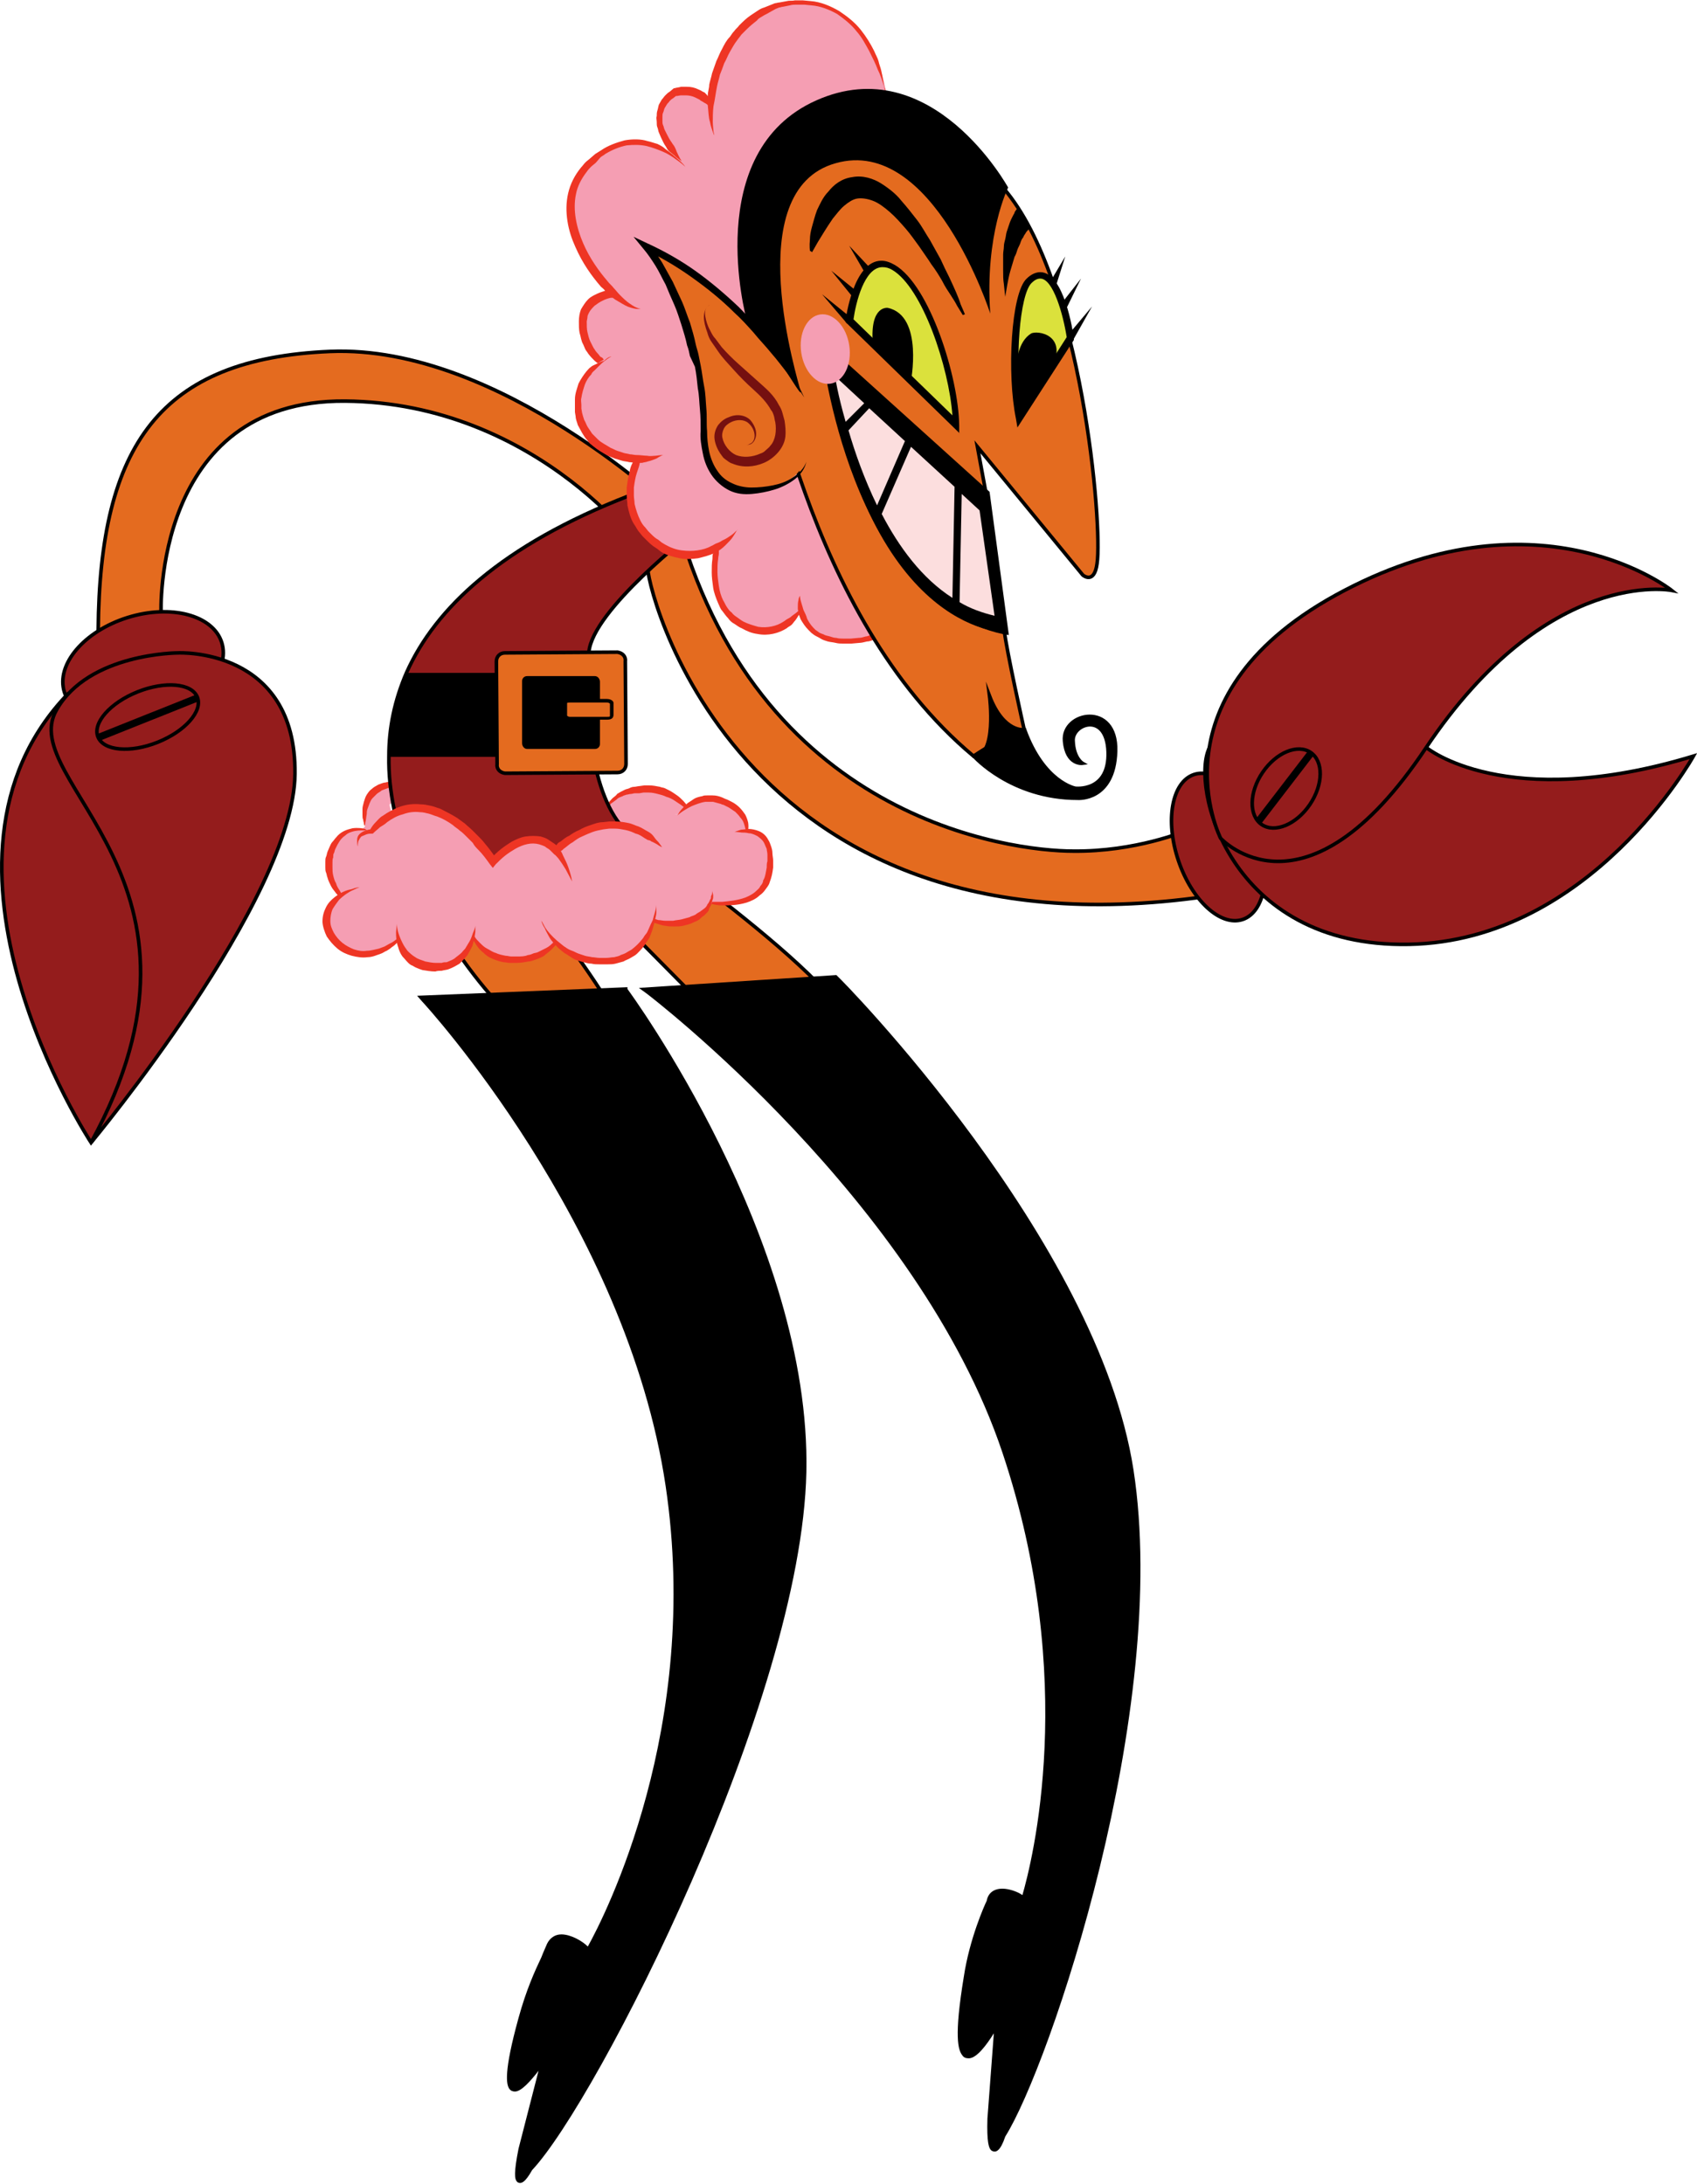 <?xml version="1.0" encoding="utf-8"?>
<!-- Generator: Adobe Illustrator 18.0.0, SVG Export Plug-In . SVG Version: 6.00 Build 0)  -->
<!DOCTYPE svg PUBLIC "-//W3C//DTD SVG 1.0//EN" "http://www.w3.org/TR/2001/REC-SVG-20010904/DTD/svg10.dtd">
<svg version="1.0" id="pose" xmlns="http://www.w3.org/2000/svg" xmlns:xlink="http://www.w3.org/1999/xlink" x="0px" y="0px"
	 width="475.2px" height="611.4px" viewBox="158.2 0.6 475.2 611.4" enable-background="new 158.2 0.6 475.2 611.4"
	 xml:space="preserve">
<g id="hands">
	<path fill="#E46B1F" stroke="#000000" stroke-miterlimit="10" d="M490,233.3c0,0-13.8,5.8-31.3,5.6c-17.4,0-89.2-8.8-111.5-94.8
		c0,0-49.1-47.1-96.6-45.1c-47.5,2-64.5,26.1-64.9,78l2,5.8l11.2-2.6l4.4-7.8c0,0-2.4-59.9,51.5-59.5s86,43.5,84.8,46.3
		c-1.2,2.6,23.1,111.5,156.4,92.4L490,233.3z"/>
	
		<ellipse transform="matrix(-0.319 -0.948 0.948 -0.319 433.072 787.196)" fill="#941C1C" stroke="#000000" stroke-miterlimit="10" cx="499.5" cy="238" rx="21.4" ry="11.8"/>
	<path fill="#941C1C" stroke="#000000" stroke-miterlimit="10" d="M557.6,209.9c0,0,22.1,18.4,74.8,2.4c0,0-28.7,51.7-79.6,52.7
		c-50.9,1-61.3-44.7-55.9-55.1C499.6,204.3,557.6,209.9,557.6,209.9z"/>
	<path fill="#941C1C" stroke="#000000" stroke-miterlimit="10" d="M500,235.3c0,0-20.6-40.5,34.7-69.4s91.6,0,91.6,0
		s-34.7-6.8-68.8,44.1C523.5,261,500,235.3,500,235.3z"/>
	
		<ellipse transform="matrix(0.561 -0.828 0.828 0.561 44.197 526.265)" fill="none" stroke="#000000" stroke-miterlimit="10" cx="518.3" cy="221.5" rx="12.2" ry="8"/>
	<rect x="516.9" y="208.9" transform="matrix(-0.793 -0.609 0.609 -0.793 794.003 711.742)" width="2" height="24.1"/>
	
		<ellipse transform="matrix(-0.3 -0.954 0.954 -0.3 78.942 432.747)" fill="#941C1C" stroke="#000000" stroke-miterlimit="10" cx="198.2" cy="187.4" rx="14.6" ry="23.1"/>
	<path fill="#941C1C" stroke="#000000" stroke-miterlimit="10" d="M183.7,320.5c0,0-51.7-78.8-6.4-125.7
		C177.3,194.6,228.4,260.4,183.7,320.5z"/>
	<path fill="#941C1C" stroke="#000000" stroke-miterlimit="10" d="M183.7,320.5c0,0,56.7-68,57.1-103.2
		c0.4-35.5-32.7-33.9-32.7-33.9s-25.1,0-34.1,16C162.5,219.5,224,247,183.7,320.5z"/>
	
		<ellipse transform="matrix(0.371 0.928 -0.928 0.371 312.524 -58.532)" fill="none" stroke="#000000" stroke-miterlimit="10" cx="199.5" cy="201.5" rx="7.6" ry="15"/>
	<rect x="198.6" y="186.5" transform="matrix(-0.371 -0.929 0.929 -0.371 86.424 461.752)" width="2" height="30.3"/>
</g>
<path id="legs_1_" fill="#E46B1F" stroke="#000000" stroke-miterlimit="10" d="M342.7,239.3c13.2,9.8,35.3,26.5,46.5,38.7
	c16.8,18-35.5,2.6-35.5,2.6L326.4,253l-16.8,1.4c0,0,19.8,26.1,20.2,30.1c0.4,4-29.7,2.4-29.7,2.4l-3-6c0,0-13-13.6-22.1-33.5
	l8.6,2.6l19,3.6l10.4-3.6h16.4L342.7,239.3z"/>
<g id="skirt_back">
	<path fill="#F59EB3" d="M364.5,231.3l-2.2,15.8l-10,7.2l-17,3.8l-28.5,5h-26.3l-16.8-4l-9.6-11.8l2-11l11-11l2.2,9.2l5.8-0.4
		l9.4,2.2l11.8,8c0,0,6-5.6,7.8-5c1.8,0.8,8.4,1.6,8.4,1.6l13.2-15.8L364.5,231.3z"/>
	<g>
		<g>
			<path fill="#F59EB3" d="M273.1,220.5c0,0-14.6-3.2-12.6,11.6"/>
			<path fill="#EE3524" d="M273.1,220.5c0,0-1.4,0-3.2,0.2c-0.4,0-1,0.2-1.6,0.2c-0.6,0.2-1,0.2-1.6,0.4s-1,0.4-1.6,0.6
				c-0.4,0.4-1,0.6-1.4,1c-0.4,0.4-0.8,0.8-1.2,1.2s-0.6,1-0.8,1.4c-0.2,0.6-0.4,1-0.6,1.6c-0.2,0.6-0.2,1-0.2,1.4
				c-0.2,1-0.2,1.8-0.4,2.4c0,0.6-0.2,1-0.2,1s-0.2-0.4-0.2-0.8c0-0.2-0.2-0.6-0.2-1c-0.2-0.4-0.2-0.8-0.2-1.4c0-0.6,0-1,0-1.6
				s0.2-1.2,0.4-2c0.2-0.6,0.4-1.4,0.8-2c0.4-0.6,0.8-1.2,1.4-1.6c0.6-0.6,1.2-0.8,1.8-1.2c0.6-0.2,1.4-0.6,2-0.6
				c0.6-0.2,1.2-0.2,1.8-0.2s1.2,0,1.6,0C271.7,219.9,273.1,220.5,273.1,220.5z"/>
		</g>
		<g>
			<path fill="#F59EB3" d="M261.1,233.1c0,0-8.4-2.6-10.6,6.2c-2.4,9,5.4,14.2,5.4,14.2"/>
			<path fill="#EE3524" d="M261.1,233.1c0,0-0.4,0-1.2,0c-0.8,0-2,0-3.2,0.4c-0.6,0.2-1.2,0.4-1.8,1c-0.6,0.4-1.2,1-1.6,1.6
				c-0.2,0.4-0.4,0.6-0.6,1c-0.2,0.4-0.4,0.8-0.6,1.2s-0.2,0.8-0.4,1.2c-0.2,0.2-0.2,0.8-0.2,1.2c-0.2,0.4-0.2,0.8-0.2,1.4
				c0,0.4,0,0.8,0,1.2c0,0.8,0,1.6,0.2,2.4c0.2,0.8,0.4,1.6,0.8,2.2c0.2,0.8,0.6,1.4,1,2c0.6,1.2,1.4,2.2,2,2.8c0.6,0.6,0.8,1,0.8,1
				s-0.4-0.2-1.2-0.6c-0.6-0.4-1.6-1.2-2.6-2.4c-0.4-0.6-1-1.2-1.4-2s-0.8-1.6-1-2.4c-0.2-0.4-0.2-1-0.4-1.4c-0.2-0.4-0.2-1-0.2-1.4
				c0-0.4,0-1,0-1.6s0-1,0.2-1.4s0.2-0.8,0.4-1.4c0.2-0.4,0.4-1,0.6-1.4c0.2-0.4,0.4-1,0.8-1.4c0.4-0.4,0.6-0.8,1-1.2
				c0.6-0.8,1.4-1.4,2.2-1.8c0.8-0.4,1.6-0.6,2.4-0.8c1.6-0.2,2.8,0,3.6,0.2C260.5,232.9,261.1,233.1,261.1,233.1z"/>
		</g>
		<g>
			<path fill="#F59EB3" d="M258.9,249c0,0-8.8,1.8-9,9.2c0,7.4,11.6,15.8,23.3,2.4"/>
			<path fill="#EE3524" d="M258.9,249c0,0-0.6,0.2-1.8,0.8c-1,0.4-2.6,1.4-4,2.8c-0.6,0.8-1.2,1.6-1.8,2.6c-0.4,1-0.6,2.2-0.6,3.2
				c0,1.4,0.4,2.2,1,3.4c0.6,1,1.4,2,2.4,2.8s2.2,1.4,3.2,1.8c1.2,0.4,2.4,0.6,3.6,0.4c1.2,0,2.4-0.4,3.4-0.6c0.6-0.2,1-0.4,1.6-0.6
				c0.4-0.2,1-0.6,1.4-0.8c1-0.4,1.6-1,2.4-1.6c0.8-0.4,1.2-1,1.6-1.4c1-0.8,1.4-1.2,1.4-1.2s-0.4,0.6-1.2,1.6
				c-0.4,0.4-0.8,1-1.4,1.6c-0.6,0.6-1.2,1.4-2.2,2c-0.4,0.4-0.8,0.6-1.4,1c-0.6,0.2-1,0.6-1.6,0.8c-1.2,0.4-2.4,1-3.8,1
				c-1.4,0.2-2.8,0-4.4-0.4c-1.4-0.4-2.8-1-4-2s-2.2-2.2-3-3.4c-0.6-1.2-1.2-3-1.2-4.2c0-1.6,0.4-2.8,1-4c0.6-1.2,1.4-2,2.4-2.8
				c1.8-1.4,3.4-2,4.6-2.2C258.1,249,258.9,249,258.9,249z"/>
		</g>
		<g>
			<path fill="#F59EB3" d="M327.6,227.5c0,0,2.4-6,11.4-6.2s13.4,7.6,13.4,7.6"/>
			<path fill="#EE3524" d="M327.6,227.5c0,0,0-0.4,0.4-1.2c0.2-0.4,0.4-0.8,0.8-1.2s0.8-1,1.4-1.4c0.2-0.2,0.6-0.4,0.8-0.8
				c0.4-0.2,0.6-0.4,1-0.6c0.4-0.2,0.8-0.4,1.2-0.6c0.4-0.2,0.8-0.2,1.2-0.4s0.8-0.4,1.4-0.4c0.4,0,1-0.2,1.4-0.2l1.4-0.2
				c0.6,0,1,0,1.4,0c1,0,2,0.2,3,0.4c0.4,0.2,1,0.2,1.4,0.4s0.8,0.4,1.2,0.6c0.8,0.4,1.6,1,2.2,1.4c0.6,0.4,1.2,1,1.8,1.6
				c2,2.2,2.6,4,2.6,4s-1.2-1.4-3.4-3c-0.6-0.4-1.2-0.8-1.8-1.2c-0.6-0.4-1.4-0.8-2.2-1c-0.8-0.4-1.6-0.6-2.4-0.8s-1.6-0.4-2.6-0.4
				c-0.4,0-1,0-1.4,0l-1.2,0.2c-0.4,0-0.8,0-1.2,0s-0.8,0.2-1.2,0.2s-0.8,0.2-1.2,0.2c-0.4,0.2-0.8,0.2-1,0.4
				c-0.4,0.2-0.6,0.2-1,0.4s-0.6,0.4-0.8,0.6c-0.6,0.4-1,0.8-1.4,1c-0.4,0.4-0.8,0.8-1,1C327.8,227.1,327.6,227.5,327.6,227.5z"/>
		</g>
		<g>
			<path fill="#F59EB3" d="M347.9,228.9c0,0,5.6-7.4,13.2-3.8c7.8,3.6,5.6,10,5.6,10"/>
			<path fill="#EE3524" d="M347.9,228.9c0,0,0.2-0.4,0.6-1c0.4-0.6,1.2-1.4,2.2-2.4c0.6-0.4,1.2-0.8,1.8-1.2
				c0.6-0.4,1.4-0.6,2.4-0.8c0.4-0.2,0.8-0.2,1.4-0.2c0.4,0,1,0,1.4,0c1,0,1.8,0.2,2.8,0.6c0.4,0.2,0.8,0.4,1.4,0.6l1.2,0.6
				c0.8,0.4,1.6,1,2.2,1.6s1.2,1.4,1.6,2c0.4,0.8,0.6,1.4,0.8,2.2c0.2,1.4,0,2.6-0.2,3.2c-0.2,0.8-0.4,1.2-0.4,1.2s0-0.4,0-1.2
				s-0.2-1.8-0.6-3c-0.2-0.6-0.6-1.2-1-1.6c-0.4-0.6-0.8-1-1.4-1.6c-0.6-0.4-1.2-0.8-1.8-1.2l-1.2-0.6c-0.2-0.2-0.8-0.2-1-0.4
				c-0.8-0.2-1.4-0.4-2.2-0.6c-0.8,0-1.6,0-2.2,0c-1.4,0.2-2.8,0.8-3.8,1.2C349.1,227.7,347.9,228.9,347.9,228.9z"/>
		</g>
		<g>
			<path fill="#F59EB3" d="M363.9,233.5c0,0,11.6-3.4,10,10.4c-1.6,13.8-20.2,8.8-20.2,8.8"/>
			<path fill="#EE3524" d="M363.9,233.5c0,0,0.6-0.2,1.8-0.6c0.6,0,1.4-0.2,2.2-0.2c0.8,0,1.8,0.2,2.8,0.6c1,0.4,2,1.2,2.6,2.4
				c0.4,0.6,0.6,1.2,0.8,1.8c0.2,0.6,0.4,1.2,0.4,2c0,0.6,0.2,1.4,0.2,2s0,1.4,0,2c-0.2,1.6-0.4,2.6-1,4.2c-0.2,0.8-0.8,1.4-1.2,2
				s-1,1.2-1.6,1.6c-1,1-2.4,1.6-3.6,2c-2.6,0.8-5,0.8-7,0.8c-1,0-2-0.2-2.8-0.4c-0.8-0.2-1.6-0.4-2-0.4c-1.2-0.4-1.8-0.6-1.8-0.6
				s0.6,0,1.8,0.2c0.6,0,1.2,0,2.2,0.2c0.8,0,1.8,0,2.8,0c2-0.2,4.2-0.4,6.4-1.2c1-0.4,2.2-1,3-1.8c0.4-0.4,1-0.8,1.2-1.4
				c0.4-0.4,0.8-1,0.8-1.6c0.6-0.8,0.8-2.6,1-3.6c0-0.6,0-1.2,0.2-1.8c0-0.6,0-1.2,0-1.8c0-0.6-0.2-1.2-0.2-1.6
				c-0.2-0.4-0.4-1-0.6-1.4c-0.4-1-1.2-1.6-2-2.2c-0.8-0.4-1.6-0.8-2.4-0.8c-0.8-0.2-1.4-0.2-2-0.2
				C364.5,233.5,363.9,233.5,363.9,233.5z"/>
		</g>
		<g>
			<path fill="#F59EB3" d="M289.6,260.2c0,0,2.4,9.6,13.6,9.4c11.2-0.4,13.2-9.4,13.2-9.4"/>
			<path fill="#EE3524" d="M289.6,260.2c0,0,0.2,0.6,0.6,1.4c0.2,0.4,0.6,1,1,1.4c0.4,0.6,0.8,1,1.4,1.6s1.2,1.2,2,1.6
				c0.8,0.4,1.6,1,2.4,1.2c0.8,0.4,1.8,0.6,2.8,0.8c0.6,0,1,0.2,1.6,0.2h1.6c1,0,2.2,0,3-0.4c0.4,0,1-0.2,1.4-0.4
				c0.4-0.2,1-0.2,1.4-0.4c0.4-0.2,0.8-0.4,1.2-0.6s0.8-0.4,1.2-0.6c0.8-0.4,1.4-1,2-1.6c1.2-1.2,2-2.2,2.4-3s0.6-1.4,0.6-1.4
				s0,0.6-0.4,1.4c-0.4,1-0.8,2.2-1.8,3.6c-0.6,0.6-1.2,1.4-2,2c-0.4,0.4-0.8,0.6-1.2,1c-0.4,0.4-1,0.6-1.4,0.8
				c-0.4,0.2-1,0.4-1.6,0.6c-0.6,0.2-1,0.4-1.6,0.4c-1.2,0.2-2.2,0.4-3.4,0.4H301c-0.6,0-1.2-0.2-1.8-0.2c-1.2-0.2-2.2-0.6-3.2-1
				c-1-0.4-1.8-1-2.6-1.8c-0.8-0.6-1.4-1.4-1.8-2c-1-1.4-1.4-2.8-1.8-3.6C289.6,260.8,289.6,260.2,289.6,260.2z"/>
		</g>
		<g>
			<path fill="#F59EB3" d="M269.3,259.2c0,0-0.4,11.4,10.4,11.6c10.8,0.4,11.8-11.6,11.8-11.6"/>
			<path fill="#EE3524" d="M269.3,259.2c0,0,0,0.6,0.2,1.6c0.2,1,0.6,2.2,1.4,3.8c0.4,0.8,0.8,1.4,1.4,2.2c0.6,0.6,1.2,1.2,2.2,1.8
				c0.8,0.6,1.8,0.8,2.8,1.2c1,0.2,2,0.4,3,0.4c0.6,0,1.2,0,1.6,0c0.4-0.2,1-0.2,1.4-0.2c0.4-0.2,1-0.4,1.4-0.6
				c0.4-0.2,0.8-0.4,1.2-0.8c0.8-0.6,1.6-1.2,2-1.8c0.4-0.4,0.6-0.6,0.8-1c0.2-0.4,0.4-0.6,0.6-1c0.4-0.6,0.8-1.4,1-2
				c0.2-0.6,0.4-1.2,0.6-1.6c0.4-1,0.4-1.4,0.4-1.4s0,0.6,0,1.6c0,0.4-0.2,1.2-0.2,1.8c-0.2,0.6-0.4,1.4-0.6,2.2
				c-0.4,0.8-0.8,1.6-1.4,2.6c-0.6,0.8-1.4,1.6-2.2,2.4c-1,0.6-2,1.2-3.2,1.6c-0.6,0.2-1.2,0.2-1.8,0.4c-0.6,0-1.2,0-1.8,0.2
				c-1.2,0-2.4-0.2-3.6-0.4c-0.6-0.2-1.2-0.4-1.6-0.6c-0.6-0.2-1-0.6-1.6-0.8c-1-0.6-1.6-1.6-2.4-2.4c-0.6-0.8-1-1.8-1.2-2.6
				c-0.6-1.6-0.6-3.2-0.6-4.2C269.3,259.8,269.3,259.2,269.3,259.2z"/>
		</g>
		<g>
			<path fill="#F59EB3" d="M337.5,255.4c0,0,2.4,4.2,9.4,3.8s11.6-4.4,11.2-9.2"/>
			<path fill="#EE3524" d="M337.5,255.4c0,0,0.2,0.4,0.8,0.8c0.2,0.2,0.6,0.4,1,0.8c0.4,0.2,1,0.4,1.4,0.6c0.6,0.2,1.2,0.4,1.8,0.6
				c0.6,0,1.4,0.2,2,0.2c0.8,0,1.6,0,2.2,0c0.8-0.2,1.6-0.2,2.4-0.4c0.8-0.2,1.4-0.4,2.2-0.6c0.6-0.4,1.4-0.4,2-1
				c0.4-0.2,0.6-0.4,1-0.6c0.2-0.2,0.6-0.4,0.8-0.6c0.6-0.4,1-0.8,1.2-1.4c0.4-0.4,0.6-1,0.8-1.4c0.2-0.2,0.2-0.4,0.2-0.6
				c0-0.2,0-0.4,0.2-0.6c0.2-0.8,0.2-1.2,0.2-1.2s0,0.4,0.2,1.2c0,0.2,0,0.4,0,0.6c0,0.2,0,0.4-0.2,0.8c-0.2,0.6-0.2,1.2-0.6,1.8
				c-0.2,0.4-0.4,0.6-0.4,1c-0.2,0.4-0.4,0.6-0.6,0.8c-0.2,0.2-0.6,0.6-0.8,0.8c-0.4,0.2-0.6,0.4-1,0.8c-0.6,0.6-1.4,0.8-2.2,1.2
				c-0.8,0.4-1.8,0.6-2.6,0.8c-0.8,0.2-1.6,0.2-2.4,0.2c-1,0-1.8,0-2.6-0.2c-0.8,0-1.6-0.4-2.4-0.6c-0.8-0.2-1.4-0.6-2-1
				s-1-0.6-1.4-1.2c-0.4-0.4-0.6-0.8-0.8-1C337.7,255.8,337.5,255.4,337.5,255.4z"/>
		</g>
		<g>
			<path fill="#F59EB3" d="M309.8,258.4c0,0,4,11.8,17.8,11.2c13.8-0.6,14.2-15.8,14.2-15.8"/>
			<path fill="#EE3524" d="M309.8,258.4c0,0,0.4,0.6,1,1.8c0.6,1,1.8,2.4,3.4,3.8c0.8,0.6,1.6,1.4,2.6,2c0.6,0.4,1,0.6,1.6,0.8
				c0.6,0.2,1.2,0.6,1.8,0.8c0.6,0.2,1.2,0.4,1.8,0.6c0.6,0.2,1.2,0.2,2,0.4c0.6,0,1.4,0.2,2,0.2h1c0.2,0,0.4,0,0.4,0h0.6
				c0.8,0,1.4-0.2,2.2-0.2c0.6-0.2,1.2-0.2,1.8-0.6c0.6-0.2,1.2-0.4,1.8-0.8c0.6-0.4,1.2-0.6,1.6-1c1-0.8,1.8-1.6,2.6-2.6
				c0.4-0.4,0.6-1,1-1.4s0.6-1,0.8-1.4c0.4-1,0.8-1.8,1.2-2.6c0.2-0.8,0.4-1.6,0.6-2.2c0.4-1.2,0.4-2,0.4-2s0,0.8,0,2
				c0,0.6-0.2,1.4-0.4,2.2c-0.2,0.8-0.4,1.8-0.8,3c-0.2,0.6-0.4,1-0.6,1.6s-0.6,1-1,1.6c-0.6,1.2-1.6,2.2-2.6,3.2
				c-0.6,0.6-1.2,0.8-1.8,1.2c-0.6,0.4-1.4,0.6-2,1c-0.8,0.2-1.4,0.4-2.2,0.6c-0.8,0.2-1.4,0.2-2.2,0.2h-0.6c-0.4,0-0.4,0-0.6,0H326
				c-0.8,0-1.4,0-2.2-0.2c-0.8,0-1.4-0.2-2.2-0.4c-0.8-0.2-1.4-0.4-2-0.6s-1.2-0.6-1.8-1s-1.2-0.8-1.6-1c-1-0.8-2-1.6-2.6-2.4
				c-0.8-0.8-1.4-1.6-1.8-2.4c-0.4-0.8-0.8-1.4-1-2C309.8,259,309.8,258.4,309.8,258.4z"/>
		</g>
	</g>
</g>
<path fill="#941C1C" stroke="#000000" stroke-miterlimit="10" d="M331.9,231.5c-9.4-11.8-9.8-36.3-8.8-48.3
	c1-11.8,29.3-33.7,29.3-33.7l-17.8-10.2c-36.1,14-54.5,31.7-62.5,49.5c-3.4,7.8-5,15.6-5,23.5c-0.2,10,2.2,19.8,5.4,28.5l24.7,9
	l27.5-2.6l14.4-11L331.9,231.5z"/>
<g id="head">
	<g>
		<path fill="#F59EB3" d="M404,22.3c0,0,13.4,142.3,2.6,146.5s-30.7,1.4-30.7,1.4l-11.2-4.4l-10.2-16.2l-9.6-11.6l-13.4-22.9
			L328,91.8l6-30.3l8.6-12.2l10.4-11l4.4-8.4L404,22.3z"/>
		<g>
			<g>
				<path fill="#F59EB3" d="M357.7,31.3c-3.4-6.8-10.4-4.4-10.4-4.4c-11,7,1.8,19.6,1.8,19.6"/>
				<path fill="#EE3524" d="M357.7,31.3l-0.6-0.6c-0.2-0.2-0.4-0.4-0.6-0.6c-0.4-0.4-0.8-0.6-1.2-0.8c-0.2-0.2-0.4-0.2-0.6-0.4
					c-0.2,0-0.4-0.2-0.6-0.4c-0.4-0.2-0.8-0.4-1.2-0.6c-0.8-0.4-1.8-0.6-2.6-0.6c-0.4,0-1,0-1.4,0c-0.4,0-1,0.2-1.4,0.2l0.2-0.2
					l-1,0.8c-0.4,0.2-0.8,0.6-1,0.8c-0.2,0.4-0.6,0.6-0.8,1l-0.6,1c-0.2,0.4-0.2,0.8-0.4,1.2c-0.2,0.4-0.2,0.8-0.2,1.2
					c0,0.4,0,0.8,0,1.2c0,0.4,0,0.8,0.2,1.2c0.2,0.4,0.2,0.8,0.4,1.2c0.2,0.4,0.4,0.8,0.6,1.2c0.4,0.8,0.8,1.6,1.4,2.4
					c0.2,0.4,0.6,0.8,0.8,1.2c0.2,0.4,0.4,0.8,0.6,1.4c0.4,0.8,0.8,1.8,1.4,2.6c-0.8-0.4-1.6-1.2-2.4-1.8c-0.4-0.4-0.8-0.6-1.2-1
					c-0.4-0.4-0.6-0.8-0.8-1.2c-0.6-0.8-1-1.8-1.4-2.6c-0.2-0.4-0.4-1-0.6-1.4c-0.2-0.4-0.2-1-0.4-1.4c-0.2-0.4-0.2-1-0.2-1.6
					c0-0.6-0.2-1,0-1.6c0-0.6,0-1,0.2-1.6c0.2-0.6,0.2-1,0.4-1.6l0.8-1.4c0.4-0.4,0.6-0.8,1-1.2c0.4-0.4,0.8-0.8,1.2-1l1.2-1l0,0
					h0.2c0.6-0.2,1.2-0.2,1.8-0.4c0.6,0,1.2,0,1.6,0c1.2,0,2.2,0.2,3.4,0.8c0.6,0.2,1,0.6,1.6,0.8c0.4,0.4,0.8,0.8,1.2,1.4
					c0.4,0.4,0.6,1,0.8,1.4C357.3,30.3,357.5,30.9,357.7,31.3z"/>
			</g>
			<g>
				<path fill="#F59EB3" d="M406.6,28.1c0,0-2.8-26.3-23.3-27.1c-20.4-0.8-28.9,25.3-24.5,37.3"/>
				<path fill="#EE3524" d="M406.6,28.1c0,0-0.4-1.4-1-3.8c-0.4-1.2-0.8-2.6-1.6-4.2c-0.6-1.6-1.4-3.2-2.4-5.2c-1-1.8-2-3.8-3.6-5.6
					c-1.4-1.8-3.4-3.4-5.4-4.8c-2.2-1.2-4.6-2.2-7.2-2.4l-2-0.2c-0.6,0-1.4,0-2,0s-1.4,0-2,0.2l-2,0.4c-0.4,0-0.6,0.2-1,0.2l-1,0.4
					l-1.8,1c-0.6,0.4-1.2,0.6-1.8,1c-0.6,0.4-1.2,0.6-1.6,1.2c-1,0.8-2,1.6-3,2.6c-0.4,0.4-1,1-1.4,1.4c-0.4,0.6-0.8,1-1.2,1.6
					c-0.8,1-1.4,2.2-2,3.2s-1,2.2-1.6,3.2c-0.4,1.2-0.8,2.2-1.2,3.2c-0.2,1-0.6,2.2-0.8,3.2c-0.4,2-0.6,3.8-1,5.6
					c-0.2,1.6-0.2,3.2-0.2,4.4c0,1.2,0.2,2.2,0.2,2.8c0.2,0.6,0.2,1,0.2,1s-0.2-0.4-0.4-1c-0.2-0.6-0.6-1.6-0.8-2.8
					c-0.4-1.2-0.4-2.8-0.6-4.6c0-0.8,0-1.8,0-2.8s0.4-2,0.4-3c0.2-1,0.6-2.2,0.8-3.2c0.4-1.2,0.8-2.2,1.2-3.4c0.6-1.2,1-2.4,1.6-3.4
					c0.6-1.2,1.2-2.4,2.2-3.4c0.4-0.6,0.8-1.2,1.2-1.6c0.4-0.6,1-1,1.4-1.6c1-1,2-2,3.2-2.8c0.6-0.4,1.2-0.8,1.8-1.2s1.2-0.8,2-1
					l2-0.8l1-0.4c0.4,0,0.8-0.2,1.2-0.2l2.2-0.4c0.8-0.2,1.4,0,2.2-0.2c0.8,0,1.4,0,2.2,0l2.2,0.2c2.8,0.2,5.6,1.4,8,2.8
					c2.4,1.6,4.4,3.2,6,5.2c1.6,2,2.8,4,3.8,6c0.4,1,1,2,1.2,2.8c0.2,1,0.6,1.8,0.8,2.8c0.4,1.8,0.6,3.2,0.8,4.4
					C406.6,26.7,406.6,28.1,406.6,28.1z"/>
			</g>
			<g>
				<path fill="#F59EB3" d="M334.1,82.4c0,0-12-0.2-12.2,8.2c-0.2,8.4,5.6,12.6,8.4,13.2"/>
				<path fill="#EE3524" d="M334.1,82.4c0,0-0.6,0.2-1.4,0.4c-0.4,0.2-1,0.4-1.6,0.6c-0.2,0.2-0.6,0.2-1,0.4s-0.6,0.2-1,0.2
					c-0.8,0.2-1.4,0.4-2.2,0.8s-1.4,0.8-2.2,1.4c-0.6,0.6-1.2,1.2-1.6,2c-0.2,0.4-0.4,0.8-0.4,1.2c0,0.4-0.2,1-0.2,1.2
					c0,1,0,2.2,0.2,3c0.2,0.8,0.4,1.8,0.8,2.6c0.2,0.4,0.4,0.8,0.6,1.2c0.2,0.4,0.4,0.8,0.6,1c0.4,0.8,1,1.2,1.4,1.8
					c0.2,0.4,0.6,0.4,0.8,0.6c0.2,0.2,0.4,0.6,0.6,0.8c0.4,0.4,0.8,0.8,1.2,1c0.8,0.4,1.2,0.8,1.2,0.8s-0.2,0-0.4,0
					c-0.2,0-0.6,0-1.2,0c-0.4-0.2-1-0.2-1.6-0.6c-0.6-0.2-1.4-0.6-2-1.2s-1.2-1.2-1.8-2c-0.2-0.4-0.6-0.8-0.8-1.2
					c-0.2-0.4-0.4-1-0.6-1.4c-0.6-1-0.6-2-1-3.2c-0.2-1-0.2-2-0.2-3.2s0.2-2.4,0.6-3.4c0.6-1,1.2-2,2-2.8c0.8-0.8,1.8-1.2,2.6-1.6
					c0.8-0.4,1.8-0.6,2.6-1c0.4,0,0.8-0.2,1.2-0.2s0.8,0,1,0c0.6,0,1.2,0.2,1.8,0.2C333.7,82.2,334.1,82.4,334.1,82.4z"/>
			</g>
			<g>
				<path fill="#F59EB3" d="M350.1,47.3c0,0-12-15.2-27.1-1s7.2,41.1,14.4,40.5"/>
				<path fill="#EE3524" d="M350.1,47.3c0,0-1-1-2.8-2.2c-0.8-0.6-2-1.4-3.4-2c-1.4-0.6-3-1.2-4.6-1.6c-1.8-0.4-3.6-0.4-5.6-0.2
					c-2,0.4-4,1.2-6,2.4c-0.4,0.4-1,0.6-1.4,1l-1.2,1.4c-0.4,0.4-1,0.8-1.4,1.2c-0.4,0.4-0.8,0.8-1.2,1.4c-1.4,1.8-2.6,4-3,6.2
					c-1,4.6,0.2,9.6,2,13.8c1.8,4.2,4.4,7.8,6.8,10.6c0.6,0.8,1.2,1.2,1.8,2c0.6,0.6,1,1.2,1.6,1.8c1,1,2,2,3,2.6
					c0.8,0.6,1.6,1,2.2,1.2s0.8,0.2,0.8,0.2s-0.4,0-1,0s-1.4-0.2-2.6-0.6c-1-0.4-2.2-1.2-3.6-2c-0.6-0.4-1.4-1-2-1.6s-1.2-1.4-2-2
					c-2.6-3-5.2-6.6-7.2-11.2c-1-2.2-1.8-4.6-2.2-7.2c-0.4-2.6-0.4-5.2,0.2-7.8c0.6-2.6,1.8-5,3.6-7.2c0.4-0.4,0.8-1,1.2-1.4
					c0.6-0.6,1-0.8,1.4-1.2l1.4-1.2c0.6-0.4,1-0.6,1.6-1c2-1.4,4.4-2.2,6.6-2.8c2.2-0.4,4.6-0.4,6.4,0.2c1,0.2,2,0.6,2.8,0.8
					c0.8,0.4,1.6,0.8,2.2,1.4c1.4,1,2.4,1.8,3.2,2.6C349.5,46.3,350.1,47.3,350.1,47.3z"/>
			</g>
			<g>
				<path fill="#F59EB3" d="M359.7,149.5c0,0-6.2,19.2,5.6,25.9c11.8,6.4,17.8-5.2,17.8-5.2"/>
				<path fill="#EE3524" d="M359.7,149.5c0,0,0,0.8-0.2,2.2c0,0.6,0,1.4,0,2.4c0,0.4,0,1,0,1.4c0,0.6-0.2,1-0.2,1.6
					c-0.2,1.2-0.2,2.4-0.2,3.6c0,1.2,0.2,2.6,0.4,4c0.2,1.4,0.6,2.8,1.2,4c0.4,0.6,0.6,1.2,1,1.8s0.8,1.2,1.4,1.6
					c0.4,0.6,1,1,1.6,1.4s1,0.8,1.8,1.2c1.2,0.6,2.6,1,4,1.4c2.6,0.4,5.2-0.2,7-1.4c0.4-0.2,0.8-0.6,1.2-0.8
					c0.4-0.2,0.8-0.4,1.2-0.8c0.8-0.6,1.4-1,1.8-1.4c1-1,1.4-1.6,1.4-1.6s0,0.2-0.2,0.6c-0.2,0.4-0.4,0.8-0.6,1.4
					c-0.4,0.6-0.8,1.4-1.4,2.2c-0.4,0.4-0.6,0.8-1,1.2c-0.4,0.4-1,0.6-1.4,1c-2.2,1.4-5.2,2.2-8.2,1.6c-1.6-0.2-3-0.8-4.4-1.6
					c-0.6-0.2-1.4-0.8-2-1.2c-0.8-0.4-1.4-1-1.8-1.6c-0.6-0.6-1-1.2-1.6-2c-0.6-0.6-0.8-1.4-1.2-2.2c-0.6-1.4-1.2-3-1.4-4.4
					c-0.2-1.4-0.4-3-0.4-4.2c0-1.4,0-2.6,0.2-3.8c0-0.6,0-1.2,0.2-1.6c0.2-0.6,0.4-1,0.4-1.4c0.2-1,0.6-1.8,0.8-2.4
					C359.3,150.3,359.7,149.5,359.7,149.5z"/>
			</g>
			<g>
				<path fill="#F59EB3" d="M339.1,124.7c0,0-10,15,0,25.7c10,10.4,21.4,4.4,25.7-1.2"/>
				<path fill="#EE3524" d="M339.1,124.7c0,0-0.4,0.8-0.8,2.4c-0.2,0.8-0.6,1.6-0.8,2.6c-0.2,0.6-0.2,1-0.4,1.6
					c-0.2,0.6-0.4,1.2-0.6,1.8c-0.4,1.2-0.6,2.6-0.8,4c0,0.8,0,1.4,0,2.2s0.2,1.6,0.2,2.4c0.4,1.6,0.8,3,1.6,4.6
					c0.4,0.8,0.8,1.4,1.4,2l0.8,1c0.2,0.2,0.6,0.6,0.8,0.8c0.6,0.6,1.2,1.2,2,1.6l1,0.8l1,0.6c1.4,0.8,3,1.4,4.6,1.6
					c1.6,0.2,3,0.2,4.4,0s2.8-0.6,3.8-1.2c0.6-0.2,1-0.6,1.6-0.8c0.6-0.2,1-0.4,1.6-0.8c1-0.4,1.8-1,2.4-1.4s1-0.8,1.4-1.2
					c0.4-0.2,0.4-0.4,0.4-0.4s-0.2,0.2-0.4,0.6c-0.2,0.4-0.6,1-1,1.6s-1.2,1.4-2,2.2c-0.8,0.8-1.8,1.6-3.2,2.2
					c-1.2,0.6-2.8,1-4.4,1.4c-1.6,0.2-3.4,0.4-5.2,0c-1.8-0.4-3.6-0.8-5.2-1.8l-1-0.8l-1.2-0.8c-0.8-0.6-1.4-1.2-2-1.8
					c-0.4-0.4-0.6-0.6-1-1l-0.8-1c-0.6-0.6-1-1.6-1.6-2.4c-1-1.6-1.4-3.4-1.8-5.2c0-0.8-0.2-1.8-0.2-2.6s0-1.6,0-2.4
					c0.2-1.6,0.4-3,0.8-4.4c0.2-1.4,0.8-2.6,1.4-3.4c0.6-1,1-1.8,1.6-2.4C338.5,125.5,339.1,124.7,339.1,124.7z"/>
			</g>
			<g>
				<path fill="#F59EB3" d="M329.4,100.4c0,0-10.4,3-9.6,14.2s14.4,16.2,24.1,12.8"/>
				<path fill="#EE3524" d="M329.4,100.4c0,0-0.8,0.4-1.8,1.2c-0.6,0.4-1.2,1-1.8,1.6c-0.4,0.4-0.6,0.6-1,1s-0.8,0.6-1,1.2
					c-0.8,0.8-1.4,1.8-1.8,2.8c-0.4,1.2-0.8,2.4-1,3.8c-0.2,0.6,0,1.4,0,2v0.6v0.4l0.2,1.2c0.2,0.8,0.4,1.4,0.6,2
					c0.4,0.6,0.6,1.4,1,2c0.4,0.6,0.8,1.2,1.2,1.8l0.8,0.8l0.8,0.8c1,1,2.4,1.6,3.6,2.4c0.6,0.2,1.2,0.6,1.8,0.8
					c0.6,0.2,1.2,0.4,1.8,0.6c0.6,0.2,1.2,0.2,1.8,0.4c0.6,0,1.2,0.2,1.8,0.2c1.2,0,2.2,0.2,3,0.2c1,0.2,1.8,0,2.4,0
					c1.4-0.2,2.2-0.2,2.2-0.2s-0.2,0-0.6,0.2s-0.8,0.4-1.4,0.8c-0.6,0.2-1.4,0.6-2.4,0.8c-0.4,0.2-1,0.2-1.6,0.4c-0.6,0-1.2,0-1.8,0
					s-1.2-0.2-1.8-0.2c-0.6-0.2-1.4-0.2-2-0.4s-1.4-0.4-2-0.6c-0.6-0.2-1.4-0.6-2-0.8c-1.4-0.8-2.8-1.6-4-2.6l-1-0.8l-0.8-1
					c-0.6-0.6-1-1.4-1.4-2c-0.4-0.8-0.8-1.4-1.2-2.2c-0.2-0.8-0.6-1.6-0.6-2.4l-0.2-1.2c0-0.2,0-0.2,0-0.6v-0.6c0-0.8,0-1.6,0-2.4
					c0-1.6,0.6-3,1-4.4c0.6-1.2,1.4-2.4,2.2-3.4c0.4-0.4,0.8-1,1.2-1.2c0.4-0.4,1-0.6,1.4-0.8c0.8-0.4,1.6-0.8,2.4-1
					C328.6,100.4,329.4,100.4,329.4,100.4z"/>
			</g>
			<g>
				<path fill="#F59EB3" d="M382.2,167.4c0,0-2,13.6,14,13.2s12.6-14.4,12.4-14.8"/>
				<path fill="#EE3524" d="M382.2,167.4c0,0,0,0.8,0.4,2c0.2,0.6,0.4,1.4,0.6,2c0.4,0.8,0.8,1.6,1,2.4c0.4,0.8,1,1.8,1.8,2.6
					c0.2,0.2,0.4,0.4,0.6,0.6l0.6,0.4c0.4,0.4,1,0.6,1.6,0.8c0.6,0.4,1.2,0.4,1.8,0.6c0.6,0.2,1.2,0.4,1.8,0.4
					c0.6,0.2,1.4,0.2,2,0.2s1.4,0,2,0l2.2-0.2c0.8,0,1.2-0.2,2-0.4c0.6,0,1.2-0.4,1.8-0.6c0.6-0.2,1.2-0.6,1.6-0.8
					c1-0.6,1.8-1.4,2.4-2.4c0.6-1,1-1.8,1.2-2.8c0.2-0.4,0.2-1,0.4-1.4c0.2-0.4,0.2-0.8,0.4-1.2c0.2-0.8,0.2-1.6,0.4-2.2
					c0-0.6,0-1.2,0-1.4c0-0.4,0-0.6,0-0.6s0.4,0.6,0.8,1.8c0.2,0.6,0.4,1.4,0.4,2.2c0.2,1,0.2,2-0.2,3c-0.2,1.2-0.8,2.2-1.6,3.4
					c-0.8,1-1.8,2.2-3,2.8c-0.6,0.4-1.2,0.8-2,1c-0.6,0.2-1.4,0.6-2.2,0.6c-0.8,0.2-1.6,0.4-2.2,0.4l-2.2,0.2c-0.8,0-1.4,0-2.2,0
					c-0.8,0-1.4,0-2.2-0.2c-0.8-0.2-1.4-0.2-2.2-0.4c-0.6-0.2-1.4-0.4-2-0.8s-1.2-0.6-1.8-1l-0.8-0.6c-0.2-0.2-0.4-0.4-0.8-0.8
					c-1-1-1.6-2-2.2-3c-0.2-0.6-0.4-1-0.6-1.6c0-0.6-0.2-1-0.2-1.4c0-1,0-1.8,0.2-2.4C381.8,168,382.2,167.4,382.2,167.4z"/>
			</g>
		</g>
	</g>
	<path fill="#E46B1F" stroke="#000000" stroke-miterlimit="10" d="M389.2,98.2l45.1,40.5l-2.4-13l29.5,35.9c0,0,3.2,2.8,4-3.2
		c1.6-10.6-4.2-79.4-26.1-105c-19.6-23.1-24.5-24.5-46.3-23.3c-16.4,0.8-29.7,45.9-24.7,56.5c5,10.6,15,86,62.5,125.7
		c0,0,10.8-7.2,14.2-7.4c0,0-5-22.3-5.6-27.9C439.5,177.2,401,177.4,389.2,98.2z"/>
	<g>
		<g>
			<path fill="#DBE13C" d="M425.9,119.5L396,90.4c0,0,2.4-20.8,12.2-15C418.1,81.2,425.7,106.4,425.9,119.5z"/>
			<path d="M426.9,121.9L395,90.8v-0.4c0-0.6,2.2-16.8,10-16.8c1.2,0,2.4,0.4,3.8,1.2c9.8,5.8,17.8,31.3,18,44.9V121.9z M397.2,90
				l27.7,26.9c-1-13.6-8.4-35.7-16.8-40.7c-1-0.6-1.8-0.8-2.8-0.8C400.2,75.4,397.8,85.6,397.2,90z"/>
		</g>
		<path d="M413.2,107.8c0,0,3.8-18.8-6.4-21c0,0-5-0.8-4.2,9.8L413.2,107.8z"/>
		<g>
			<line fill="none" x1="401.2" y1="76.4" x2="396" y2="69.4"/>
			<polygon points="400.4,77 396,69.4 402,75.8 			"/>
		</g>
		<g>
			<line fill="none" x1="397.6" y1="83" x2="391" y2="76.4"/>
			<polygon points="397,83.8 391,76.4 398.4,82.4 			"/>
		</g>
		<g>
			<line fill="none" x1="396" y1="90.4" x2="388.4" y2="83"/>
			<polygon points="395.4,91.2 388.4,83 396.8,89.8 			"/>
		</g>
	</g>
	<g>
		<g>
			<path fill="#DBE13C" d="M446.3,79.2c-4,3.8-5.2,25.7-2.6,38.5l14.2-22.3C457.9,95.4,454.5,71.4,446.3,79.2z"/>
			<path d="M443.1,120.3l-0.4-2.4c-2.6-12.6-1.4-35.3,3-39.3c1.2-1.2,2.6-1.8,3.8-1.8c6.6,0,9.2,16.6,9.4,18.6v0.4L443.1,120.3z
				 M449.5,78.6c-0.8,0-1.6,0.4-2.4,1.2c-3.4,3.2-4.8,22.1-2.8,34.9L456.9,95C455.9,88.6,453.1,78.6,449.5,78.6z"/>
		</g>
		<path d="M443.9,116.3c0,0-4.2-17.8,3-22.3c1.6-1,10.8,0.2,5.6,10.2L443.9,116.3z"/>
		<g>
			<line fill="none" x1="453.1" y1="80.2" x2="456.5" y2="72.4"/>
			<polygon points="452.1,79.8 456.5,72.4 453.9,80.6 			"/>
		</g>
		<g>
			<line fill="none" x1="455.9" y1="86.6" x2="460.9" y2="78.6"/>
			<polygon points="455.1,86 460.9,78.6 456.7,87.2 			"/>
		</g>
		<g>
			<line fill="none" x1="457.9" y1="95.2" x2="464" y2="86.4"/>
			<polygon points="457.1,94.6 464,86.4 458.7,95.8 			"/>
		</g>
	</g>
	<g>
		<path d="M440.7,178.4l-1.4-0.2c-43.3-9.2-50.9-79.2-51.1-80l-0.2-2.6l47.3,42.7L440.7,178.4z"/>
		<g>
			<path fill="#FCDEDE" d="M426.9,169.2c3,1.8,6.4,3,9.8,3.8l-4.2-29.5l-5-4.6L426.9,169.2z"/>
			<path fill="#FCDEDE" d="M395.8,121.1c1.8,6.2,4.4,13.6,8,21l7.8-18l-10-9.2L395.8,121.1z"/>
			<path fill="#FCDEDE" d="M400.2,113.5l-8.2-7.6c0,0,0.8,5.2,3,12.8L400.2,113.5z"/>
			<path fill="#FCDEDE" d="M425.5,136.9l-12.2-11.2l-8.2,18.8c4.8,9.2,11.2,18,19.8,23.5L425.5,136.9z"/>
		</g>
	</g>
	
		<ellipse transform="matrix(-0.146 -0.989 0.989 -0.146 348.994 497.594)" fill="#F59EB3" cx="389.2" cy="98.2" rx="9.8" ry="6.8"/>
	<g>
		<path fill="#E46B1F" d="M383.4,111.9c0,0-14.4-28.5-44.3-42.5c0,0,16,18.8,15.6,52.9c0,0,0,16.4,13.6,15.6c13.8-0.8,15-8,15-8"/>
		<path d="M383.4,111.9c-1.4-2.2-2.8-4.4-4.4-6.4s-3.2-4.2-4.8-6c-1.6-2-3.4-3.8-5-5.8c-1.8-2-3.4-3.8-5.4-5.6
			c-3.6-3.6-7.6-6.8-11.8-9.8c-4.2-3-8.6-5.6-13.2-7.8l1.2-1.6c1.4,1.6,2.4,3.4,3.6,5.2c1,1.8,2,3.6,3,5.4c0.8,1.8,1.8,3.8,2.6,5.6
			c0.8,1.8,1.4,3.8,2.2,5.8c0.6,2,1.2,4,1.6,6c0.2,1,0.6,2,0.8,3l0.6,3c0.4,2,0.6,4,1,6s0.4,4,0.6,6.2c0.2,2,0,4.2,0.2,6.2
			c0,2,0.2,3.8,0.6,5.8c0.4,1.8,1.2,3.8,2.2,5.2c1,1.6,2.4,2.8,4.2,3.6c1.6,0.8,3.6,1.2,5.4,1.2c2,0,4-0.2,6-0.6
			c2-0.4,3.8-1,5.6-2.2c1.6-1,3.2-2.6,3.8-4.4c-0.4,2-1.8,3.8-3.4,5c-1.6,1.2-3.6,2.2-5.6,2.8c-2,0.6-4,1-6.2,1.2s-4.4,0-6.4-1
			c-2-1-3.8-2.6-5-4.4c-1.2-1.8-2-3.8-2.4-6c-0.4-2-0.8-4.2-0.6-6.2c0-2,0-4-0.2-6c-0.2-2-0.2-4-0.6-6c-0.2-2-0.4-4-0.8-6l-1.4-3
			c-0.2-1-0.4-2-0.8-3c-0.4-2-1-3.8-1.6-5.8c-0.6-1.8-1.2-3.8-2-5.6c-0.8-1.8-1.6-3.6-2.4-5.6c-1-1.8-1.8-3.6-2.8-5.2
			s-2.2-3.4-3.4-4.8l-2.8-3.4l3.8,1.8c4.8,2.2,9.4,4.8,13.6,7.8c4.2,3,8.2,6.4,12,10c1.8,1.8,3.6,3.8,5.4,5.6c0.8,1,1.8,2,2.6,3
			c0.8,1,1.6,2.2,2.2,3.2C378.4,102.6,381.2,107,383.4,111.9z"/>
	</g>
	<path fill="#751010" d="M356.9,86c0,0-0.4,0.2-0.8,0.6c-0.4,0.6-0.6,1.4-0.4,2.6c0.2,1.2,0.6,2.6,1.4,4c0.4,0.8,0.8,1.6,1.4,2.2
		c0.6,0.8,1.2,1.6,1.8,2.4c1.4,1.6,3,3.2,4.8,4.8c1.8,1.6,3.6,3.2,5.6,5c2,1.8,4.2,3.6,5.6,6.4c0.4,0.6,0.8,1.4,1,2.2
		c0.2,0.8,0.4,1.4,0.6,2.2c0.2,1.4,0.4,3,0.2,4.6c-0.4,3.2-3.2,6-6,7.2c-2.8,1.2-6,1.4-8.8,0.2c-0.8-0.2-1.4-0.8-2-1.2
		c-0.2-0.2-0.6-0.4-0.8-0.8c-0.2-0.2-0.4-0.6-0.6-0.8c-0.8-1.2-1.4-2.6-1.6-4c-0.2-1.4,0.2-2.8,1-4c0.8-1,1.8-1.8,3-2.2
		c2.2-1,4.6-0.6,6,0.8c1.2,1.4,1.8,3,1.6,4.4c-0.2,1.4-1,2.2-1.6,2.4c-0.6,0.2-1,0.2-1,0.2s0.4,0,1-0.4c0.6-0.2,1.2-1,1.2-2.2
		s-0.6-2.6-1.8-3.6c-1.2-1-3.2-1-4.8-0.2c-0.8,0.4-1.6,1-2,1.8s-0.6,1.8-0.4,2.6c0.4,2,2,4,3.8,4.8c2,0.8,4.6,0.6,6.8-0.4
		c0.6-0.2,1-0.4,1.6-1c0.4-0.4,1-0.8,1.2-1.2c0.8-0.8,1.2-2,1.4-3c0.2-1.2,0.2-2.4,0-3.6c-0.2-0.6-0.2-1.2-0.4-1.8
		c-0.2-0.6-0.4-1.2-0.8-1.6c-1.2-2.2-3-4-5-5.8s-3.8-3.6-5.4-5.4s-3.2-3.4-4.4-5.2c-0.6-0.8-1.2-1.8-1.8-2.6s-1-1.8-1.2-2.6
		c-0.6-1.6-1-3.2-1-4.4c0-1.2,0.4-2.2,0.8-2.8C356.7,86,356.9,86,356.9,86z"/>
	<path d="M385,70.8c0,0-0.2-1.2,0-3.2c0-1,0.2-2.2,0.6-3.6c0.4-1.4,0.8-3,1.4-4.6c0.8-1.6,1.6-3.6,3.2-5.2c1.4-1.8,3.6-3.6,6.6-4
		c3-0.6,6,0.4,8.2,1.8c2.2,1.4,4.2,3,5.6,4.8c1.6,1.8,3,3.6,4.4,5.4c1.4,1.8,2.4,3.8,3.6,5.6c1,1.8,2,3.6,3,5.4
		c0.8,1.8,1.6,3.4,2.4,5c1.4,3,2.6,5.6,3.2,7.6c0.8,1.8,1.2,2.8,1.2,2.8l-0.6,0.2c0,0-0.6-1-1.6-2.6c-0.4-0.8-1-1.8-1.8-3
		c-0.8-1.2-1.6-2.4-2.4-4c-0.8-1.4-1.8-3-3-4.6c-1-1.6-2.2-3.2-3.4-5c-1.2-1.6-2.4-3.4-3.8-5c-1.4-1.6-2.8-3.2-4.4-4.6
		c-1.6-1.4-3.2-2.6-4.8-3.2c-1.6-0.6-3.2-0.8-4.4-0.6c-1.2,0.2-2.4,1-3.6,2s-2.2,2.4-3.2,3.6c-1.8,2.6-3.2,5-4.2,6.6
		c-1,1.8-1.6,2.8-1.6,2.8L385,70.8z"/>
	<path d="M446.5,64.3c0,0,0,0-0.2,0.4c-0.2,0.4-0.6,0.6-0.8,1c-0.2,0.4-0.6,0.8-0.8,1.4c-0.4,0.4-0.6,1-0.8,1.6
		c-0.2,0.6-0.6,1.2-0.8,1.8c-0.2,0.6-0.4,1.4-0.8,2c-0.2,0.6-0.4,1.4-0.6,2c-0.2,0.6-0.4,1.4-0.6,2c-0.4,1.4-0.6,2.6-0.8,3.6
		c-0.4,2.2-0.6,3.6-0.6,3.6s-0.2-1.4-0.4-3.6c-0.2-1.2-0.2-2.4-0.2-3.8c0-1.4,0-2.8,0-4.4c0-0.8,0.2-1.6,0.2-2.2
		c0-0.8,0.2-1.4,0.4-2.2c0.2-0.8,0.2-1.4,0.4-2c0.2-0.6,0.4-1.2,0.6-1.8s0.4-1.2,0.6-1.6c0.2-0.4,0.4-0.8,0.6-1.2
		c0.2-0.4,0.4-0.6,0.4-0.8s0.8-1.2,0.8-1.2L446.5,64.3z"/>
	<path d="M440.5,53.1c0,0-6.6,13.2-5,35.3c0,0-16-49.9-43.3-42.1c-27.3,7.6-10.4,61.1-9.8,63.9c0.6,2.8-9.6-16-15.2-20.4
		c0,0-12.8-46.7,19.6-61.1S440.5,53.1,440.5,53.1z"/>
	<path stroke="#000000" stroke-miterlimit="10" d="M456.3,208.1c0.6,6.8,5,6.2,5,6.2s-2.4-1.4-2.6-6.2c-0.4-4.8,9.4-8.4,9.8,3
		s-9.2,10.2-9.2,10.2s-8.8-1.6-14.2-16.4c0,0-5.8,1-9.8-9.4c0,0,2.2,17.2-4.4,16.8c0,0,10.4,11.8,29.1,11.8c0,0,10.2,0.8,10.6-13.2
		C471,196.9,455.5,199.9,456.3,208.1z"/>
</g>
<g id="skirt_front">
	<path fill="#F59EB3" d="M261.1,243.2c0,0,62.9,31.3,86.8-2.2c0,0-12.2-6.4-20.2-5.6c-8,0.8-17.8,10-20.8,4c0,0-3.8,6.4-21-2.4
		c-17-8.8-18.6-1.8-18.6-1.8L261.1,243.2z"/>
	<g>
		<path fill="#F59EB3" d="M311.6,241c0,0,15.8-19.2,31.9-3.2"/>
		<path fill="#EE3524" d="M311.6,241c0,0,0.2-0.6,0.8-1.4c0.2-0.4,0.6-1,1-1.6c0.2-0.2,0.4-0.6,0.8-1c0.2-0.4,0.6-0.6,1-0.8
			c0.8-0.6,1.4-1.2,2.4-1.6c0.8-0.6,1.8-1.2,2.8-1.6c1-0.6,2-1,3.2-1.4c1.2-0.4,2.2-0.8,3.4-0.8l1.8-0.2c0.6,0,1.2,0,1.8,0
			c1.2,0,2.4,0.2,3.4,0.4c1.2,0.2,2.2,0.8,3,1c1,0.4,1.8,1,2.6,1.4c0.8,0.4,1.4,1,1.8,1.6c0.4,0.6,0.8,1,1.2,1.4
			c0.6,0.8,1,1.4,1,1.4s-0.6-0.2-1.4-0.8c-0.4-0.2-1-0.6-1.6-0.8c-0.2-0.2-0.6-0.4-1-0.4c-0.4-0.2-0.6-0.4-1-0.6
			c-0.6-0.4-1.4-1-2.4-1.2c-0.8-0.4-1.8-0.8-2.8-1s-2-0.4-3-0.4c-0.6,0-1,0-1.6,0l-1.6,0.2c-1,0.2-2.2,0.4-3.2,0.8
			c-1,0.4-2,0.8-2.8,1.2c-1,0.4-1.8,1-2.6,1.6c-0.8,0.4-1.4,1-2.2,1.6c-0.4,0.2-0.6,0.6-1,0.8s-0.6,0.4-1,0.6
			c-0.6,0.4-1.2,0.6-1.6,1C312,240.6,311.6,241,311.6,241z"/>
	</g>
	<g>
		<path fill="#F59EB3" d="M318.4,247.4c-7.4-22.5-22.3-5.6-22.3-5.6c-20.2-27.9-33.9-8.4-33.9-8.4s-4.6,0-3.8,4.4"/>
		<path fill="#EE3524" d="M318.4,247.4c-0.6-1.2-1.2-2.2-1.8-3.4c-0.6-1-1.4-2.2-2-3c-0.4-0.4-0.8-1-1.2-1.2l-1.2-1.2
			c-0.4-0.4-1-0.6-1.4-1c-0.4-0.2-1-0.4-1.6-0.6c-2.2-0.6-4.4,0-6.6,1.2c-1,0.6-2,1.2-3,2c-1,0.8-1.8,1.6-2.6,2.4l-0.8,1l-0.8-1
			c-1-1.4-2-2.8-3.2-4c-0.6-0.6-1.2-1.2-1.6-2c-0.6-0.6-1.2-1.2-1.8-1.8s-1.2-1.2-1.8-1.6c-0.6-0.6-1.4-1-2-1.6
			c-1.4-1-2.8-1.8-4.4-2.4c-0.8-0.2-1.6-0.6-2.4-0.8c-0.8-0.2-1.6-0.4-2.4-0.4c-1.6-0.2-3.2,0-4.8,0.6c-1.6,0.4-3,1.2-4.4,2.2
			c-0.6,0.6-1.4,1-2,1.4c-0.6,0.6-1.2,1-1.8,1.6l-0.2,0.2h-0.2c-0.4,0-1,0-1.6,0.2c-0.4,0.2-1,0.4-1.4,0.6c-0.4,0.4-0.6,0.8-0.8,1.2
			c-0.2,0.6-0.2,1-0.2,1.6c-0.2-0.6-0.2-1.2-0.2-1.8c0-0.6,0.2-1.2,0.6-1.6c0.4-0.4,1-0.8,1.6-1s1.2-0.4,1.8-0.4l-0.4,0.2
			c0.4-0.8,1-1.6,1.6-2.2c0.6-0.6,1.2-1.4,2-1.8c1.4-1,3.2-2,5-2.6s3.6-0.8,5.6-0.6c1,0,1.8,0.2,2.8,0.4c1,0.2,1.8,0.6,2.6,0.8
			c1.6,0.8,3.2,1.6,4.8,2.6c0.8,0.6,1.4,1,2.2,1.6c0.6,0.6,1.4,1.2,2,1.8s1.2,1.2,1.8,1.8c0.6,0.6,1.2,1.2,1.8,2
			c1.2,1.4,2.2,2.8,3.2,4.2h-1.6c1-1,1.8-1.8,2.8-2.6s2.2-1.6,3.2-2.2c1.2-0.6,2.4-1.2,3.8-1.4c1.4-0.2,2.8-0.2,4.2,0
			c0.6,0.2,1.4,0.4,2,0.8s1.2,0.8,1.8,1.2s1,0.8,1.4,1.4c0.4,0.6,0.8,1.2,1,1.8c0.6,1.2,1.2,2.4,1.6,3.6
			C317.8,244.8,318.2,246,318.4,247.4z"/>
	</g>
</g>
<g id="belt">
	<path d="M301.2,212.5h-34.1c0,0-0.6-11.2,5-23.5h30.1L301.2,212.5z"/>
	<path fill="#E46B1F" stroke="#000000" stroke-miterlimit="10" d="M297.2,185.8c0-1.4,1-2.4,2.4-2.4l31.5-0.2
		c1.4,0.2,2.4,1.2,2.2,2.6l0.2,28.7c0,1.4-1,2.4-2.4,2.4l-31.5,0.2c-1.4-0.2-2.4-1.2-2.2-2.6L297.2,185.8z"/>
	<g>
		<path d="M330,197.3l-0.2-0.4c-0.4-0.4-1-0.6-1.6-0.6h-2v-4.8c0-0.8-0.6-1.6-1.4-1.6h-19c-0.8,0-1.4,0.6-1.4,1.4v17.4
			c0,0.8,0.6,1.6,1.4,1.6h19c0.8,0,1.4-0.6,1.4-1.4v-6.8h2c1.4,0,1.8-0.6,1.8-1.4V197.3L330,197.3z"/>
		<path fill="#E46B1F" d="M317,197.5c0-0.2,0.4-0.2,0.8-0.2h10.4c0.4,0,0.8,0.2,0.8,0.4v3.4c0,0.2-0.4,0.2-0.8,0.2h-10.4
			c-0.4,0-0.8-0.2-0.8-0.4V197.5z"/>
	</g>
</g>
<g>
	<path d="M333.9,277l-58.9,2.4l1.4,1.6c0.6,0.6,57.3,62.3,68.2,135.7c10,67.4-17,120.3-21.8,128.9c-1.6-1.6-4.8-3.4-7.4-3.4
		c-1.8,0-3.2,1-4,2.6c-0.4,1-1,2.2-1.6,3.8c-1.8,3.8-4.2,9-6.4,17c-4.2,15.2-3.4,18.6-2.6,19.8c0.4,0.6,1,0.8,1.6,0.8
		c1.8,0,4.4-3,6.6-5.8l-5.6,21.8c-1.4,7-1,8.4-0.6,9c0.2,0.4,0.6,0.6,1,0.6s1.4,0,3.4-3.6c18.2-19.4,75.4-131.3,76.8-195.4
		c1.4-65.1-49.5-134.5-50.1-135.3L333.9,277z"/>
	<path d="M475.6,412.1c-10-64.5-82-137.5-82.8-138.1l-0.4-0.4l-55.3,3.6l2.2,1.6c0.8,0.6,76,58.1,99.6,128.5
		c21.4,63.9,8.2,114.9,5.6,123.9c-1.4-1-3.8-1.8-5.6-1.8c-2.4,0-4,1.2-4.4,3.4c-0.6,1.2-4.8,10.6-6.4,21.2
		c-2.8,17-1.6,20.6-0.4,22.1c0.4,0.6,1,0.8,1.8,0.8c2.2,0,5-3.8,7-7l-1.8,23.9c-0.2,6.6,0.4,8.2,1,8.8c0.2,0.2,0.6,0.4,1,0.4
		s1.6,0,3-4.2C452.1,579.1,486,479.3,475.6,412.1z"/>
</g>
</svg>
